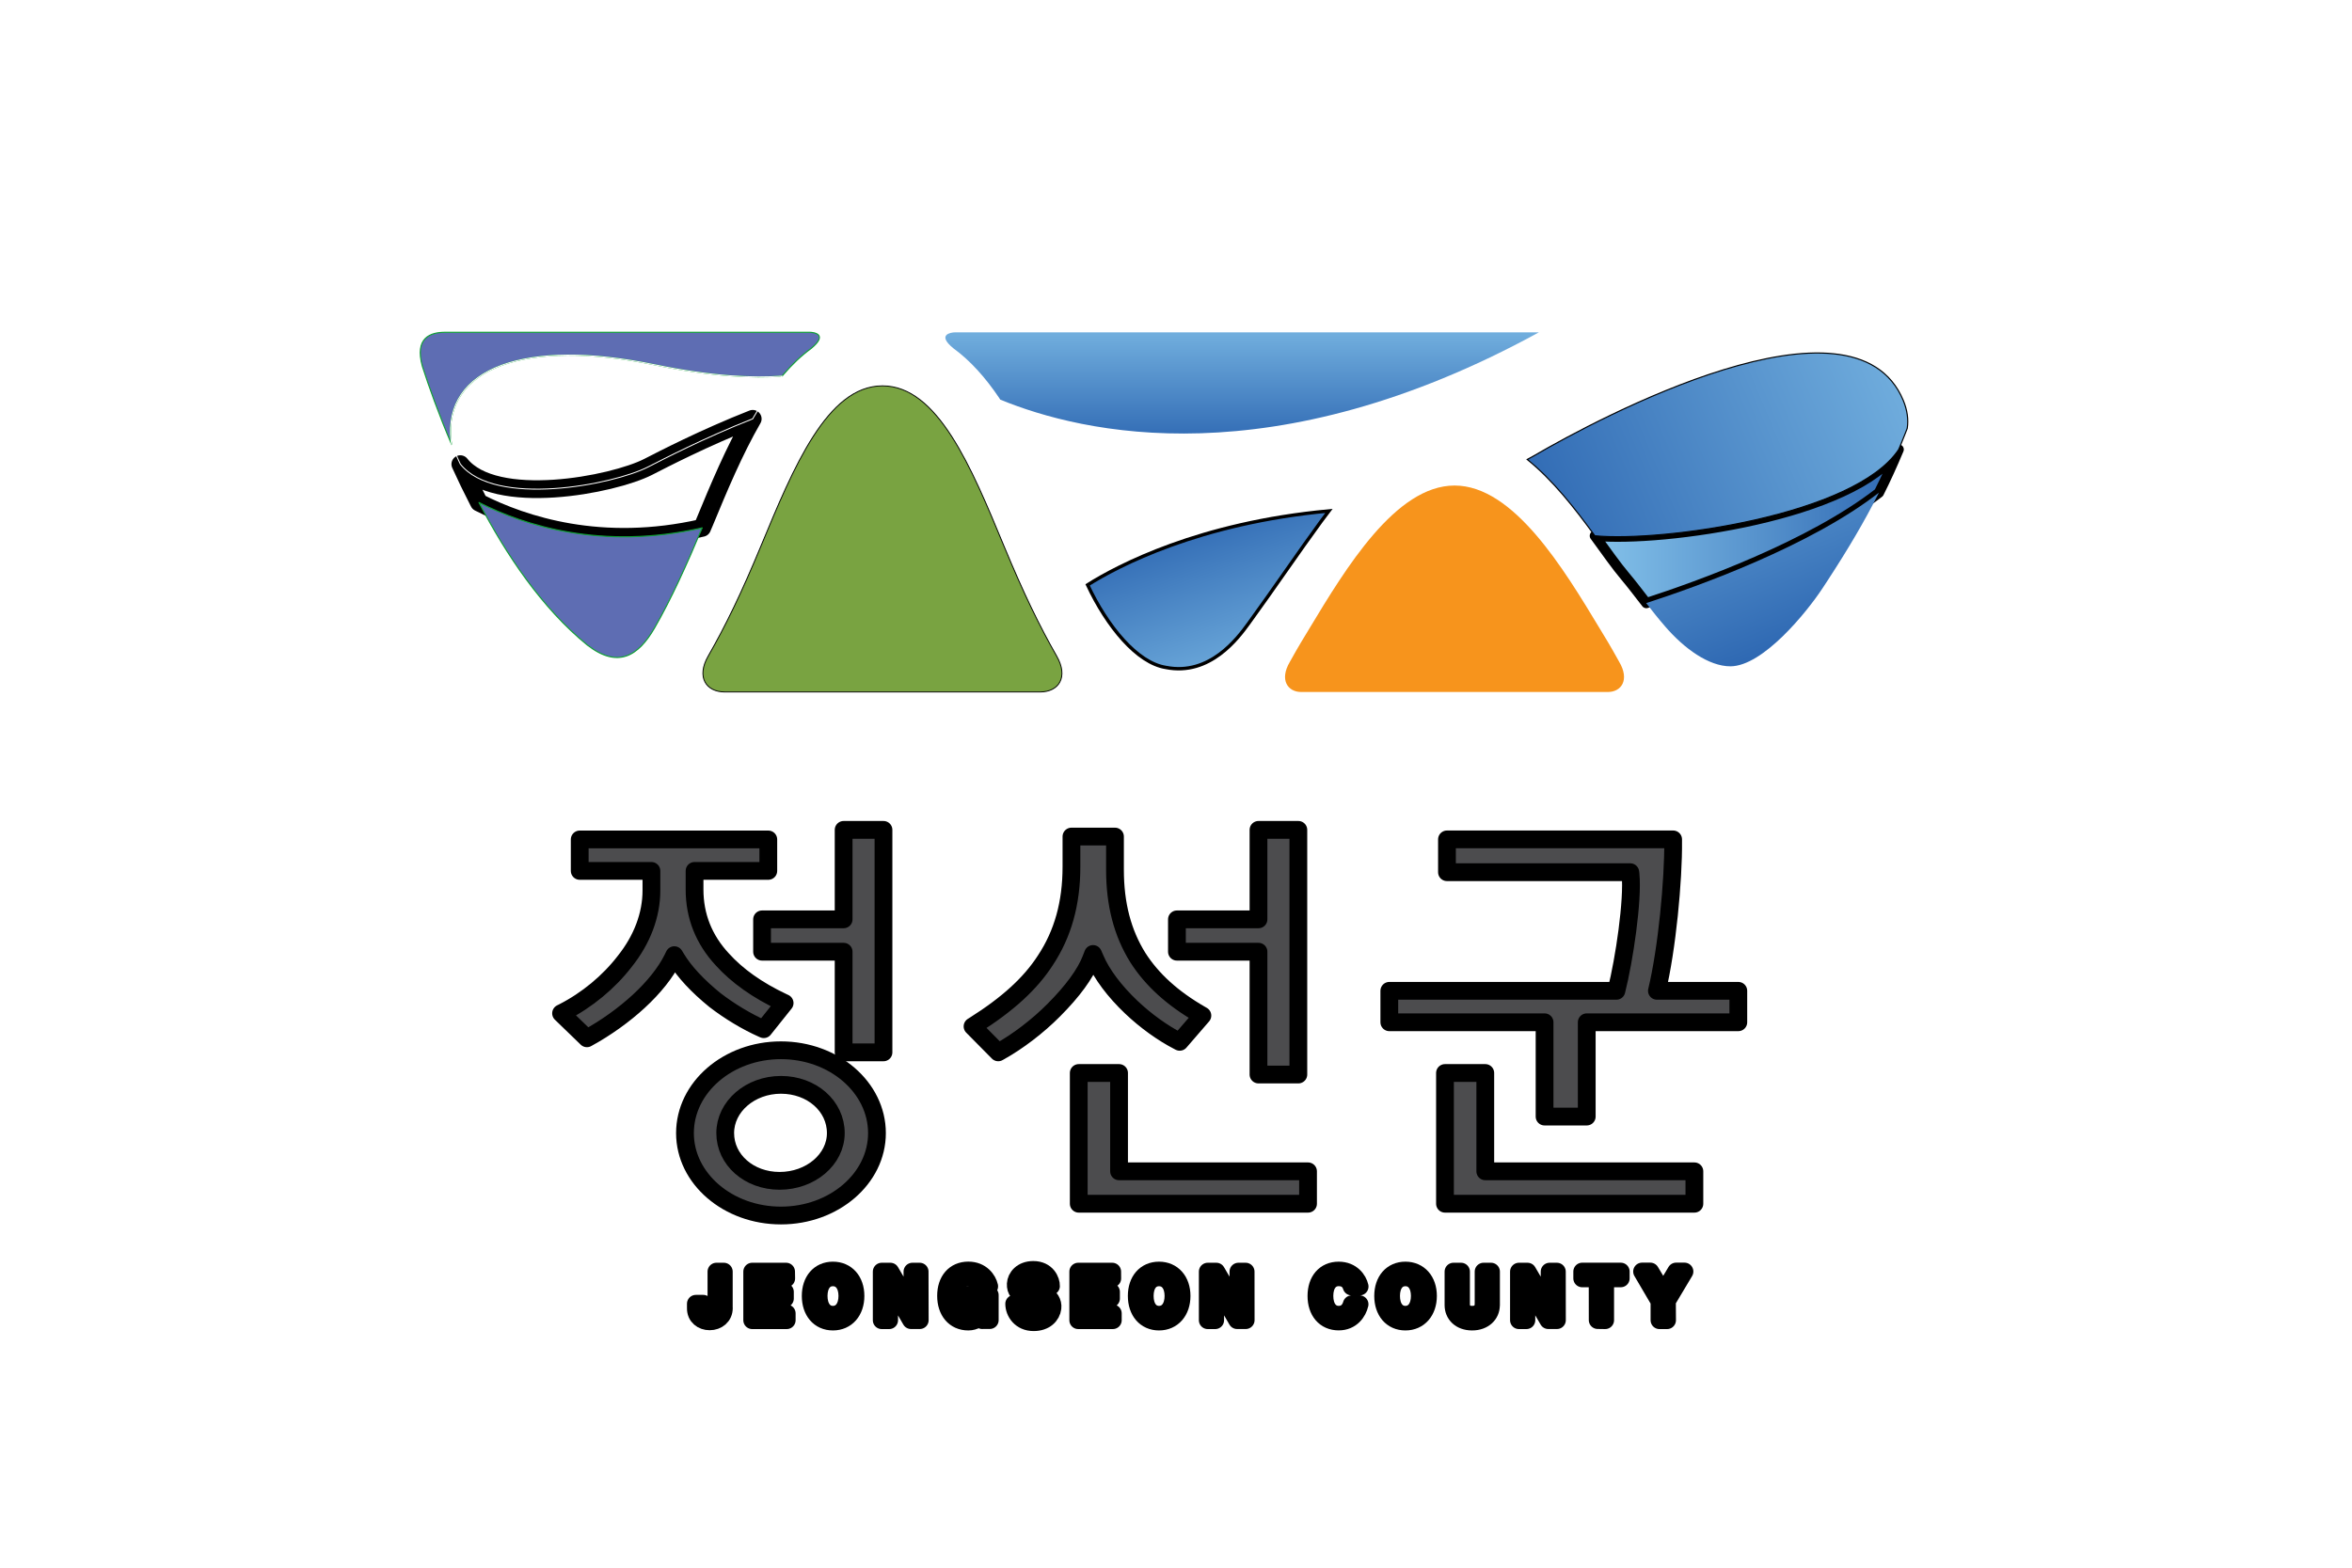 <?xml version="1.0" encoding="UTF-8"?>
<svg width="300mm" height="200mm" version="1.1" viewBox="0 0 300 200" xmlns="http://www.w3.org/2000/svg" xmlns:cc="http://creativecommons.org/ns#" xmlns:dc="http://purl.org/dc/elements/1.1/" xmlns:rdf="http://www.w3.org/1999/02/22-rdf-syntax-ns#" xmlns:xlink="http://www.w3.org/1999/xlink">
<defs>
<rect id="i" x="-.36" y="-.06" width="624" height="842"/>
<clipPath id="a">
<use width="100%" height="100%" xlink:href="#i"/>
</clipPath>
<clipPath>
<path d="M 0,841.89 H 595.28 V 0 H 0 Z"/>
</clipPath>
<path id="h" d="m371.38 522.08c-0.11-2.21-3.74-0.58-7.06-0.58-3.31 0-3.31 0.83-6.62 0.83-3.3 0-3.3-0.79-6.61-0.79-3.33 0-3.33 0.48-6.68 0.48-3.29 0-3.29-0.23-6.58-0.23-3.28 0-3.28 0.38-6.56 0.38-3.29 0-3.29 0.15-6.61 0.15-3.28 0-3.28-0.17-6.56-0.17-3.32 0-3.32 0.43-6.64 0.43-2.67 0-3.88-1.73-5.51-0.95-0.12 0.33-0.34 0.67-0.72 1.05-0.39 0.41-0.75 0.67-1.1 0.81-0.88 1.71 0.49 2.9 0.49 5.66 0 3.3 0.92 3.3 0.92 6.6 0 3.31-1.15 3.48-1.15 6.79 0 3.34-2.31 4.3-2.31 7.64 0 3.37 3.13 1.35 3.13 5.45 0 3.28-1.74 3.53-1.74 6.81 0 3.31 1.54 3.06 1.54 6.37 0 3.27-0.38 3.27-0.38 6.55 0 3.33 0.2 3.33 0.2 6.64 0 3.19-1.67 3.99-0.14 6.79 0.4 0.73 3.7-0.3 7.01-0.3s3.31-0.53 6.62-0.53c3.18 0 3.31 0.04 6.25 0.04h0.36c3.21 0 3.34 0.46 6.31 0.5 0.11 0 0.24 0.01 0.36 0.01 0.97 0 1.66-0.03 2.22-0.08 1.36-0.11 2.04-0.3 4.37-0.3 1.82 0 2.63 0.09 3.56 0.15 0.73 0.07 1.55 0.11 2.99 0.11 0.51 0 0.92 0.02 1.29 0.03 2.09 0.09 2.53 0.41 5.33 0.41 0.57 0 1.02 0 1.44 0.02 1.93 0.04 2.41 0.17 5.12 0.17 2.4 0 3.07-0.13 4.51-0.2 0.56-0.03 1.22-0.05 2.15-0.05 0.57 0 1.18 0 1.76-0.01 1.85-0.02 3.55-0.05 4.38-0.08 0.33-0.01 0.53-0.01 0.53-0.01 0.27-0.77-0.2-3.59-0.2-6.9 0-0.36 0-0.67 0.01-0.96 0.03-2.38 0.18-2.7 0.18-5.65 0-3.31-0.17-3.31-0.17-6.62 0-3.34-0.35-3.34-0.35-6.67 0-3.29 0.33-3.29 0.33-6.59 0-3.28-0.65-3.28-0.65-6.55 0-3.3 0.51-3.3 0.51-6.61 0-3.28-0.03-3.28-0.03-6.56 0-3.33-0.26-3.31 0.52-6.54 0.84-3.57 0.03-5.86-0.02-6.94z"/>
<clipPath id="g">
<use width="100%" height="100%" xlink:href="#h"/>
</clipPath>
</defs>
<g transform="translate(-186.58 -33.781)">
<rect x="186.58" y="33.781" width="300" height="200" fill="#fff" style="paint-order:fill markers stroke"/>
<g transform="matrix(.353 0 0 .353 288.01 -263.8)" fill-rule="evenodd"></g>
<g transform="matrix(.265 0 0 .265 178 44.098)"></g>
<polygon class="st2" transform="matrix(.265 0 0 .265 352.93 280.3)" points="" clip-path="url(#a)" fill="#92bf1e"/>
<rect class="st2" x="400.54" y="341.71" width="0" height="0" clip-path="url(#a)" fill="#92bf1e"/>
<rect class="st2" x="400.54" y="341.71" width="0" height="0" clip-path="url(#a)" fill="#92bf1e"/>
<g transform="matrix(1.014 0 0 1.014 201.34 54.775)"></g>
<g transform="matrix(.265 0 0 .265 251.08 28.82)"></g>
<g transform="matrix(.723 0 0 .723 219.84 -135.68)">
<g fill="#4c4c4e">
<path class="st0" d="m81.7 465.19c0 1.48-1.16 2.35-2.51 2.35-1.29 0-2.46-0.83-2.43-2.34v-0.76h1.3v0.55c0 0.99 0.54 1.36 1.13 1.36 0.63 0 1.2-0.37 1.2-1.36v-6.22h1.3v6.42z" clip-path="url(#a)"/>
<path class="st0" d="m86.7 467.32v-8.55h5.98l0.02 1.2h-4.7v2.36l4.47 0.01v1.18h-4.47v2.62h4.79v1.2h-6.09z" clip-path="url(#a)"/>
<path class="st0" d="m104.92 463.06c0 2.68-1.58 4.52-3.98 4.52-2.39 0-3.92-1.84-3.92-4.52 0-2.67 1.53-4.48 3.92-4.48 2.4 0 3.98 1.81 3.98 4.48zm-1.43 0c0-1.94-0.96-3.28-2.55-3.28s-2.52 1.34-2.52 3.28c0 1.95 0.93 3.32 2.52 3.32s2.55-1.37 2.55-3.32z" clip-path="url(#a)"/>
<path class="st0" d="m114.72 467.33-3.86-6.68v6.69h-1.31v-8.57h1.52l3.89 6.67 0.01-6.67h1.27l0.02 8.56z" clip-path="url(#a)"/>
<path class="st0" d="m127.29 467.33v-0.97c-0.52 0.64-1.39 1.22-2.46 1.22-2.43 0-3.93-1.85-3.93-4.54 0-2.67 1.49-4.47 3.93-4.47 2.29 0 3.42 1.64 3.68 2.8h-1.43c-0.25-0.75-0.86-1.6-2.25-1.6-1.63 0-2.52 1.34-2.52 3.27s0.89 3.32 2.52 3.32c1.47 0 2.3-1.14 2.41-2.33h-2.34v-1.12h3.71v4.41h-1.32z" clip-path="url(#a)"/>
<path class="st0" d="m139.67 465.19c-0.17 1.3-1.28 2.5-3.32 2.5-2.28 0-3.42-1.74-3.43-3.24h1.32c0.04 1.24 0.93 2.02 2.11 2.02 1.17 0 1.73-0.59 1.89-1.31 0.15-0.6-0.22-1-0.83-1.29-0.74-0.36-1.62-0.29-2.48-0.63-1.15-0.46-1.79-1.13-1.73-2.31 0.06-1.13 1.06-2.46 3.09-2.46 2.37 0 3.15 1.88 3.12 2.85h-1.31c-0.01-0.89-0.58-1.65-1.8-1.65-1.14 0-1.64 0.68-1.66 1.29 0 0.69 0.52 0.98 1.04 1.16 0.62 0.21 1.67 0.27 2.58 0.7 0.93 0.44 1.54 1.35 1.41 2.37z" clip-path="url(#a)"/>
<path class="st0" d="m144.22 467.32v-8.55h5.99l0.01 1.2h-4.69v2.36l4.47 0.01v1.18h-4.47v2.62h4.79v1.2h-6.1z" clip-path="url(#a)"/>
<path class="st0" d="m162.45 463.06c0 2.68-1.59 4.52-3.98 4.52s-3.93-1.84-3.93-4.52c0-2.67 1.53-4.48 3.93-4.48 2.39 0 3.98 1.81 3.98 4.48zm-1.43 0c0-1.94-0.96-3.28-2.55-3.28-1.6 0-2.52 1.34-2.52 3.28 0 1.95 0.93 3.32 2.52 3.32s2.55-1.37 2.55-3.32z" clip-path="url(#a)"/>
<path class="st0" d="m172.25 467.33-3.87-6.68v6.69h-1.31v-8.57h1.51l3.89 6.67 0.01-6.67h1.27l0.01 8.56z" clip-path="url(#a)"/>
<path class="st0" d="m192.45 461.4c-0.25-0.79-0.86-1.63-2.28-1.63-1.57 0-2.52 1.3-2.52 3.29 0 1.98 0.95 3.32 2.52 3.32 1.37 0 2.05-0.95 2.3-1.85h1.38c-0.31 1.36-1.43 3.04-3.68 3.04-2.44 0-3.93-1.83-3.93-4.51s1.49-4.48 3.93-4.48c2.3 0 3.43 1.66 3.69 2.82z" clip-path="url(#a)"/>
<path class="st0" d="m205.92 463.06c0 2.68-1.59 4.52-3.98 4.52-2.4 0-3.93-1.84-3.93-4.52 0-2.67 1.54-4.48 3.93-4.48s3.98 1.81 3.98 4.48zm-1.44 0c0-1.94-0.96-3.28-2.54-3.28-1.6 0-2.53 1.34-2.53 3.28 0 1.95 0.93 3.32 2.53 3.32 1.58 0 2.54-1.37 2.54-3.32z" clip-path="url(#a)"/>
<path class="st0" d="m217.03 464.69c0.01 1.57-1.24 2.89-3.32 2.89-2.12 0-3.29-1.32-3.29-2.89v-5.92h1.33v5.71c0 0.81 0.36 1.9 1.96 1.9 1.61 0 2.02-1.09 2.02-1.9v-5.71h1.31v5.92z" clip-path="url(#a)"/>
<path class="st0" d="m227.15 467.33-3.87-6.68v6.69h-1.31v-8.57h1.51l3.89 6.67 0.01-6.67h1.28l0.01 8.56z" clip-path="url(#a)"/>
<path class="st0" d="m237.18 459.97v7.37l-1.32-0.02-0.01-7.36h-2.72v-1.2h6.8v1.2h-2.75z" clip-path="url(#a)"/>
<path class="st0" d="m248.08 463.93 0.02 3.41h-1.34v-3.36l-3.07-5.23h1.45l2.28 3.82 2.28-3.82h1.47z" clip-path="url(#a)"/>
<path class="st0" d="m91.77 419.71c-9.33 0-16.93 6.55-16.93 14.62 0 8.02 7.59 14.54 16.93 14.54s16.94-6.52 16.94-14.54c0-8.07-7.6-14.62-16.94-14.62zm0 6.1c5.43 0 9.68 3.74 9.68 8.51 0 4.65-4.45 8.43-9.92 8.43-5.38 0-9.59-3.7-9.59-8.43 0-4.69 4.41-8.51 9.83-8.51z" clip-path="url(#a)"/>
<path class="st0" d="m80.1 410.83c2.65 2.04 5.64 3.83 8.43 5.07l0.21 0.09 3.68-4.61-0.34-0.16c-4.44-2.09-8.03-4.63-10.67-7.56-3.24-3.5-4.88-7.64-4.88-12.3v-3.3h13.01v-5.55h-33.27v5.55h12.65v3.45c0 4.33-1.63 8.66-4.71 12.52-2.8 3.64-6.65 6.83-10.85 8.97l-0.38 0.19 4.56 4.41 0.19-0.11c3.12-1.7 6.39-4.04 8.97-6.43 2.64-2.43 4.76-5.09 5.94-7.48l0.32-0.65 0.38 0.62c1.4 2.32 3.74 4.83 6.76 7.28z" clip-path="url(#a)"/>
<polygon class="st0" points="102.83 396.61 88.44 396.61 88.44 402.32 102.83 402.32 102.83 420.08 109.86 420.08 109.86 380.82 102.83 380.82" clip-path="url(#a)"/>
<polygon class="st0" points="176.02 423.99 183.05 423.99 183.05 380.82 176.02 380.82 176.02 396.61 161.63 396.61 161.63 402.32 176.02 402.32" clip-path="url(#a)"/>
<path class="st0" d="m146.83 402.72 0.39 0.89c1.12 2.64 3.37 5.66 6.34 8.48 2.56 2.43 5.53 4.57 8.35 6.02l0.21 0.11 4-4.63-0.31-0.18c-4.95-2.85-8.57-6.13-11.07-10.04-2.72-4.36-4.04-9.43-4.04-15.5v-5.87h-7.68v5.33c0 6.43-1.51 11.84-4.61 16.52-2.64 4.09-6.62 7.73-12.52 11.45l-0.32 0.2 4.53 4.58 0.2-0.11c3.27-1.82 6.77-4.49 9.6-7.34 3.36-3.37 5.57-6.4 6.58-9.01z" clip-path="url(#a)"/>
<polygon class="st0" points="144.31 446.79 184.76 446.79 184.76 441.07 151.42 441.07 151.42 423.72 144.31 423.72" clip-path="url(#a)"/>
<polygon class="st0" points="208.92 446.79 252.92 446.79 252.92 441.07 216.03 441.07 216.03 423.72 208.92 423.72" clip-path="url(#a)"/>
<path class="st0" d="m246.31 409.22c1.77-7.32 2.93-19.54 2.86-26.42v-0.3h-39.9v5.79h32.34l0.04 0.32c0.46 4.6-1.1 15.12-2.49 20.61h-40.06v5.55h27.39v16.64h7.44v-16.64h26.74v-5.55z" clip-path="url(#a)"/>
</g>
<g>
<linearGradient id="l" x1="63.832" x2="56.166" y1="304.53" y2="325.53" gradientUnits="userSpaceOnUse">
<stop stop-color="#8F96CA" offset="0"/>
<stop stop-color="#5E6DB3" offset="1"/>
</linearGradient>
<path class="st1" d="m86.79 308.29c-8.59 3.38-15.9 7.18-18.46 8.49-6.17 3.15-27.01 7.2-33.12-0.49 0.96 2.12 2 4.28 3.13 6.47 0.05 0.1 0.11 0.2 0.16 0.31 7.86 3.99 21.62 8.51 39.37 4.46 0.04-0.09 0.07-0.18 0.11-0.27 0.09-0.22 0.19-0.45 0.29-0.67 2.55-6.18 5.25-12.63 8.52-18.3z" clip-path="url(#a)" fill="url(#l)"/>
<path class="st2" d="m69.51 298.75c10.13 2.1 17.44 2.36 22.46 2 0.07-0.08 0.13-0.16 0.2-0.24 1.52-1.77 3.15-3.35 4.94-4.65 3.04-2.52 0.44-2.82-0.23-2.84h-64.36c-2.52 0-5.44 0.89-3.99 6.05 1.15 3.56 2.87 8.41 5.16 13.78-0.04-0.22-0.09-0.43-0.12-0.66-1.45-12.95 13.2-18.16 35.94-13.44z" clip-path="url(#a)" fill="#5e6db3"/>
<linearGradient id="k" x1="33.47" x2="91.973" y1="308.87" y2="308.87" gradientUnits="userSpaceOnUse">
<stop stop-color="#8F96CA" offset="0"/>
<stop stop-color="#5E6DB3" offset="1"/>
</linearGradient>
<path class="st3" d="m68.33 316.78c2.56-1.3 9.87-5.11 18.46-8.49 0.05-0.09 0.1-0.2 0.16-0.29 1.53-2.63 3.2-5.08 5.03-7.24-5.02 0.36-12.33 0.1-22.46-2-22.75-4.72-37.39 0.48-35.95 13.44 0.03 0.23 0.08 0.45 0.12 0.66l0.06 0.15c0.36 0.85 0.75 1.72 1.14 2.59 0.1 0.22 0.21 0.45 0.32 0.68 6.11 7.7 26.95 3.65 33.12 0.5z" clip-path="url(#a)" fill="url(#k)"/>
<path class="st2" d="m38.5 323.06c4.82 9.24 11.16 18.68 19.13 25.16 5.39 4.16 8.97 1.94 11.84-3.03 2.9-5.01 5.75-11.31 8.4-17.66-17.75 4.04-31.51-0.48-39.37-4.47z" clip-path="url(#a)" fill="#5e6db3"/>
<linearGradient id="j" x1="212.61" x2="212.61" y1="339.53" y2="289.21" gradientUnits="userSpaceOnUse">
<stop stop-color="#84C2EA" offset="0"/>
<stop stop-color="#2F69B3" offset="1"/>
</linearGradient>
<path class="st4" d="m290.2 293.03h-64.71c-46.9 25.68-80.47 17.87-95.02 11.87 4.25 6.38 7.54 14.25 10.63 21.69 1.52 3.68 3.06 7.38 4.68 10.84 0.03 0.06 0.06 0.13 0.09 0.19 5.38-3.38 19.65-10.92 42.58-13.05 0.12-0.16 0.22-0.29 0.34-0.45 4.88-6.34 12.33-14.23 22.54-13.79 4.46 0.19 8.47 2.23 12.07 5.12l0.03 0.03c0.41-0.22 0.82-0.44 1.22-0.67 11.13-6.5 56.38-30.7 65.12-9.75 0.73 1.74 0.93 3.39 0.7 4.93 0.54-1.39 1.09-2.82 1.62-4.31 0 0 0-0.02 0.02-0.08v-0.01c0.01-0.04 0.03-0.09 0.05-0.14 0.01-0.03 0.02-0.07 0.04-0.12 0.45-1.42 2.43-8.05 2.43-8.05 0.68-2.35-1.31-4.25-4.43-4.25z" clip-path="url(#a)" fill="url(#j)"/>
<linearGradient id="f" x1="235.35" x2="288.95" y1="327.26" y2="327.26" gradientUnits="userSpaceOnUse">
<stop stop-color="#84C2EA" offset="0"/>
<stop stop-color="#2F69B3" offset="1"/>
</linearGradient>
<path class="st5" d="m235.35 328.93c2.02 2.77 3.81 5.33 5.38 7.18 1.15 1.36 2.37 2.98 3.71 4.7 9.28-3.01 28.97-10.09 41.04-19.48 1.25-2.48 2.39-5.01 3.49-7.63-7.75 11.65-41.74 16.37-53.62 15.23z" clip-path="url(#a)" fill="url(#f)"/>
<linearGradient id="e" x1="173.14" x2="173.14" y1="287.53" y2="312.54" gradientUnits="userSpaceOnUse">
<stop stop-color="#84C2EA" offset="0"/>
<stop stop-color="#2F69B3" offset="1"/>
</linearGradient>
<path class="st6" d="m225.49 293.03h-103.06c-0.66 0.02-3.2 0.38-0.27 2.79 3.09 2.25 5.75 5.28 8.11 8.78 0.07 0.09 0.13 0.2 0.19 0.3 14.56 5.99 48.13 13.8 95.03-11.87z" clip-path="url(#a)" fill="url(#e)"/>
<linearGradient id="d" x1="249.14" x2="271.46" y1="292.62" y2="346.94" gradientUnits="userSpaceOnUse">
<stop stop-color="#84C2EA" offset="0"/>
<stop stop-color="#2F69B3" offset="1"/>
</linearGradient>
<path class="st7" d="m244.49 340.9c1.01 1.3 2.08 2.66 3.29 4.05 3.35 3.88 7.67 7.01 11.49 7.01 5.74 0 13.46-9.55 16.18-13.66 0.32-0.47 0.63-0.95 0.94-1.43 3.63-5.56 6.5-10.42 8.99-15.36 0.03-0.06 0.05-0.12 0.08-0.18-12.07 9.38-31.75 16.47-41.04 19.48 0.03 0.04 0.05 0.07 0.07 0.09z" clip-path="url(#a)" fill="url(#d)"/>
<linearGradient id="c" x1="309.32" x2="224.99" y1="293.02" y2="328.35" gradientUnits="userSpaceOnUse">
<stop stop-color="#84C2EA" offset="0"/>
<stop stop-color="#2F69B3" offset="1"/>
</linearGradient>
<path class="st8" d="m289.77 305.04c-8.74-20.95-54 3.25-65.12 9.75-0.4 0.23-0.81 0.45-1.22 0.67 4.57 3.68 8.47 8.73 11.76 13.24 0.05 0.08 0.11 0.15 0.16 0.23 11.89 1.14 45.88-3.58 53.61-15.22 0.09-0.21 0.18-0.41 0.27-0.63 0.3-0.73 0.6-1.46 0.89-2.21 0.12-0.29 0.23-0.6 0.35-0.9 0.23-1.55 0.02-3.19-0.7-4.93z" clip-path="url(#a)" fill="url(#c)"/>
<linearGradient id="b" x1="177.61" x2="165.27" y1="361.6" y2="325.6" gradientUnits="userSpaceOnUse">
<stop stop-color="#84C2EA" offset="0"/>
<stop stop-color="#2F69B3" offset="1"/>
</linearGradient>
<path class="st9" d="m159.68 352.16c7.76 1.55 12.74-5.21 14.59-7.76 4.59-6.32 8.95-12.77 12.77-17.98 0.43-0.59 0.92-1.23 1.41-1.88-22.93 2.13-37.2 9.67-42.58 13.05 3.43 7.31 8.74 13.79 13.81 14.57z" clip-path="url(#a)" fill="url(#b)"/>
<path class="st10" d="m131.11 330.72c-5.75-13.89-11.7-28.25-21.43-28.25s-15.68 14.36-21.43 28.25c-3.49 8.41-6.26 14.11-9.31 19.43-2.13 3.71-0.39 6.34 2.96 6.34h55.55c3.36 0 5.09-2.63 2.96-6.34-3.04-5.33-5.81-11.02-9.3-19.43z" clip-path="url(#a)" fill="#79a341"/>
<path class="st11" d="m237.69 347.72-1.42-2.35c-6.44-10.68-15.26-25.31-25.66-25.31s-19.22 14.63-25.66 25.31l-1.42 2.35c-0.38 0.62-1.35 2.31-1.97 3.44-1.92 3.25-0.33 5.33 1.98 5.33h54.13c2.31 0 3.9-2.08 1.98-5.33-0.62-1.12-1.58-2.82-1.96-3.44z" clip-path="url(#a)" fill="#f7941c"/>
</g>
</g>
</g>
<style type="text/css">.st0{fill-rule:evenodd;clip-rule:evenodd;fill:#009A53;}
	.st1{fill-rule:evenodd;clip-rule:evenodd;fill:#E8380D;}
	.st2{fill-rule:evenodd;clip-rule:evenodd;fill:#0062B1;}
	.st3{fill:#909090;}</style>
<style type="text/css">.st0{fill:#009944;}
	.st1{fill:#004EA2;}
	.st2{fill:none;}
	.st3{fill:#E60012;}</style>
<style type="text/css">.st0{fill:#00559D;}
	.st1{fill:#90B1DD;}</style>
<style type="text/css">.st0{fill:#F18D00;}
	.st1{fill:#22AC38;}
	.st2{fill:#00479D;}</style>
<style type="text/css">.st0{fill-rule:evenodd;clip-rule:evenodd;fill:#009944;}
	.st1{fill-rule:evenodd;clip-rule:evenodd;fill:#E60012;}
	.st2{fill-rule:evenodd;clip-rule:evenodd;fill:#004098;}</style>
<style type="text/css">.st0{clip-path:url(#a);fill:#727171;}
	.st1{clip-path:url(#a);fill:#C9CACA;}
	.st2{clip-path:url(#a);fill:none;stroke:#727171;stroke-width:0.5;stroke-miterlimit:10;}
	.st3{clip-path:url(#a);}
	.st4{fill:#45B035;}
	.st5{fill:#FFFFFF;}
	.st6{fill:#9FA0A0;}
	.st7{fill:#005BAC;}
	.st8{fill:#EA5520;}
	.st9{fill:#727171;}
	.st10{fill:none;stroke:#000000;stroke-width:0.16;}</style>
<style type="text/css">.st0{fill:#8FC31F;}
	.st1{fill:none;}
	.st2{fill:#92BF1E;}
	.st3{fill:#0075C2;}
	.st4{fill:#9FA0A0;}
	.st5{fill:#F6AB00;}
	.st6{fill:#71756F;}</style>
<style type="text/css">.st0{fill-rule:evenodd;clip-rule:evenodd;fill:#00A73C;}
	.st1{fill-rule:evenodd;clip-rule:evenodd;fill:#0075C2;}
	.st2{fill-rule:evenodd;clip-rule:evenodd;fill:#004C66;}
	.st3{fill:#00A73C;}
	.st4{fill:#004C66;}</style>
<style type="text/css">.st0{fill-rule:evenodd;clip-rule:evenodd;fill:#00A73C;}
	.st1{fill-rule:evenodd;clip-rule:evenodd;fill:#0075C2;}
	.st2{fill-rule:evenodd;clip-rule:evenodd;fill:#004C66;}
	.st3{fill:#00A73C;}
	.st4{fill:#004C66;}</style>
<style type="text/css">.st0{fill:#008CA2;}
	.st1{fill:#615F5F;}</style>
<style type="text/css">.st0{fill:#27348B;}
	.st1{fill:#009FE3;}</style>
<style type="text/css">.st0{fill:#E60B16;}
	.st1{fill:#006BB6;}
	.st2{fill:#231D1E;}</style>
<style type="text/css">.st0{fill:#E60012;}
	.st1{fill:#0068B7;}</style>
<style type="text/css">.st0{fill:#A6A6A6;}
	.st1{fill:#FFFFFF;stroke:#000000;stroke-width:2;}
	.st2{fill:#FFFFFF;}
	.st3{fill:none;stroke:#000000;stroke-width:0.3;}
	.st4{fill:none;}
	.st5{fill:#D6D6D6;}
	.st6{fill:#3161AD;}
	.st7{fill:#EB612A;}
	.st8{fill:none;stroke:#000000;stroke-width:0.2;}
	.st9{fill:none;stroke:#000000;stroke-width:0.6;}</style>
<style type="text/css">.st0{fill:#27348B;}
	.st1{fill:#009FE3;}</style>
<style type="text/css">.st0{fill:none;stroke:#000000;stroke-width:0.3;}
	.st1{fill:#3161AD;}
	.st2{fill:#3161AD;stroke:#3161AD;}</style>
<style type="text/css">.st0{fill:#0062B0;}
	.st1{fill:#0060B0;}
	.st2{fill:#FFFFFF;}
	.st3{clip-path:url(#a);fill:#C7000B;}
	.st4{clip-path:url(#a);fill:#C8000C;}
	.st5{clip-path:url(#a);fill:#C9000C;}
	.st6{clip-path:url(#a);fill:#CA000C;}
	.st7{clip-path:url(#a);fill:#CB000D;}
	.st8{clip-path:url(#a);fill:#CC000D;}
	.st9{clip-path:url(#a);fill:#CD000D;}
	.st10{clip-path:url(#a);fill:#CE000D;}
	.st11{clip-path:url(#a);fill:#CF000D;}
	.st12{clip-path:url(#a);fill:#D0000E;}
	.st13{clip-path:url(#a);fill:#D1000E;}
	.st14{clip-path:url(#a);fill:#D2000E;}
	.st15{clip-path:url(#a);fill:#D3000E;}
	.st16{clip-path:url(#a);fill:#D4000E;}
	.st17{clip-path:url(#a);fill:#D5000F;}
	.st18{clip-path:url(#a);fill:#D6000F;}
	.st19{clip-path:url(#a);fill:#D7000F;}
	.st20{clip-path:url(#a);fill:#D8000F;}
	.st21{clip-path:url(#a);fill:#D9000F;}
	.st22{clip-path:url(#a);fill:#DA0010;}
	.st23{clip-path:url(#a);fill:#DB0010;}
	.st24{clip-path:url(#a);fill:#DC0010;}
	.st25{clip-path:url(#a);fill:#DD0010;}
	.st26{clip-path:url(#a);fill:#DE0010;}
	.st27{clip-path:url(#a);fill:#DF0010;}
	.st28{clip-path:url(#a);fill:#E00011;}
	.st29{clip-path:url(#a);fill:#E10011;}
	.st30{clip-path:url(#a);fill:#E20011;}
	.st31{clip-path:url(#a);fill:#E30011;}
	.st32{clip-path:url(#a);fill:#E40011;}
	.st33{clip-path:url(#a);fill:#E40012;}
	.st34{clip-path:url(#a);fill:#E50012;}
	.st35{clip-path:url(#a);fill:#E60012;}
	.st36{clip-path:url(#a);fill:#E60412;}
	.st37{clip-path:url(#a);fill:#E60A11;}
	.st38{clip-path:url(#a);fill:#E60F11;}
	.st39{clip-path:url(#a);fill:#E61411;}
	.st40{clip-path:url(#a);fill:#E61711;}
	.st41{clip-path:url(#a);fill:#E61B10;}
	.st42{clip-path:url(#a);fill:#E71E10;}
	.st43{clip-path:url(#a);fill:#E72110;}
	.st44{clip-path:url(#a);fill:#E72410;}
	.st45{clip-path:url(#a);fill:#E7270F;}
	.st46{clip-path:url(#a);fill:#E7290F;}
	.st47{clip-path:url(#a);fill:#E72C0F;}
	.st48{clip-path:url(#a);fill:#E72E0E;}
	.st49{clip-path:url(#a);fill:#E7300E;}
	.st50{clip-path:url(#a);fill:#E8320E;}
	.st51{clip-path:url(#a);fill:#E8340D;}
	.st52{clip-path:url(#a);fill:#E8360D;}
	.st53{clip-path:url(#a);fill:#E8380D;}
	.st54{clip-path:url(#a);fill:#E83A0C;}
	.st55{clip-path:url(#a);fill:#E83B0C;}
	.st56{clip-path:url(#a);fill:#E83D0C;}
	.st57{clip-path:url(#a);fill:#E83F0B;}
	.st58{clip-path:url(#a);fill:#E8400B;}
	.st59{clip-path:url(#a);fill:#E9420B;}
	.st60{clip-path:url(#a);fill:#E9440A;}
	.st61{clip-path:url(#a);fill:#E9450A;}
	.st62{clip-path:url(#a);fill:#E94709;}
	.st63{clip-path:url(#a);fill:#E94809;}
	.st64{clip-path:url(#a);fill:#E94A08;}
	.st65{clip-path:url(#a);fill:#E94B08;}
	.st66{clip-path:url(#a);fill:#E94D07;}
	.st67{clip-path:url(#a);fill:#EA4E07;}
	.st68{clip-path:url(#a);fill:#EA4F06;}
	.st69{clip-path:url(#a);fill:#EA5106;}
	.st70{clip-path:url(#a);fill:#EA5205;}
	.st71{clip-path:url(#a);fill:#EA5305;}
	.st72{clip-path:url(#a);fill:#EA5504;}
	.st73{clip-path:url(#a);fill:#EA5604;}
	.st74{clip-path:url(#a);fill:#EA5703;}
	.st75{clip-path:url(#a);fill:#EB5803;}
	.st76{clip-path:url(#a);fill:#EB5A02;}
	.st77{clip-path:url(#a);fill:#EB5B02;}
	.st78{clip-path:url(#a);fill:#EB5C01;}
	.st79{clip-path:url(#a);fill:#EB5D01;}
	.st80{clip-path:url(#a);fill:#EB5F00;}
	.st81{clip-path:url(#a);fill:#EB6000;}
	.st82{clip-path:url(#a);fill:#EB6100;}
	.st83{clip-path:url(#a);fill:#EC6200;}
	.st84{clip-path:url(#a);fill:#EC6400;}
	.st85{clip-path:url(#a);fill:#EC6500;}
	.st86{clip-path:url(#a);fill:#EC6600;}
	.st87{clip-path:url(#a);fill:#EC6700;}
	.st88{clip-path:url(#a);fill:#EC6800;}
	.st89{clip-path:url(#a);fill:#ED6A00;}
	.st90{clip-path:url(#a);fill:#ED6B00;}
	.st91{clip-path:url(#a);fill:#ED6C00;}
	.st92{clip-path:url(#a);fill:#ED6D00;}
	.st93{clip-path:url(#a);fill:#ED6E00;}
	.st94{clip-path:url(#a);fill:#ED6F00;}
	.st95{clip-path:url(#a);fill:#ED7000;}
	.st96{clip-path:url(#a);fill:#ED7100;}
	.st97{clip-path:url(#a);fill:#EE7300;}
	.st98{clip-path:url(#a);fill:#EE7400;}
	.st99{clip-path:url(#a);fill:#EE7500;}
	.st100{clip-path:url(#a);fill:#EE7600;}
	.st101{clip-path:url(#a);fill:#EE7700;}
	.st102{clip-path:url(#a);fill:#EE7800;}
	.st103{clip-path:url(#a);fill:#EE7900;}
	.st104{clip-path:url(#a);fill:#EF7A00;}
	.st105{clip-path:url(#a);fill:#EF7B00;}
	.st106{clip-path:url(#a);fill:#EF7C00;}
	.st107{clip-path:url(#a);fill:#EF7D00;}
	.st108{clip-path:url(#a);fill:#EF7E00;}
	.st109{clip-path:url(#a);fill:#EF8000;}
	.st110{clip-path:url(#a);fill:#F08100;}
	.st111{clip-path:url(#a);fill:#F08200;}
	.st112{clip-path:url(#a);fill:#F08300;}
	.st113{clip-path:url(#a);fill:#F08400;}
	.st114{clip-path:url(#a);fill:#F08500;}
	.st115{clip-path:url(#a);fill:#F08600;}
	.st116{clip-path:url(#a);fill:#F18700;}
	.st117{clip-path:url(#a);fill:#F18800;}
	.st118{clip-path:url(#a);fill:#F18900;}
	.st119{clip-path:url(#a);fill:#F18A00;}
	.st120{clip-path:url(#a);fill:#F18B00;}
	.st121{clip-path:url(#a);fill:#F18C00;}
	.st122{clip-path:url(#a);fill:#F18D00;}
	.st123{clip-path:url(#a);fill:#F28E00;}
	.st124{clip-path:url(#a);fill:#F28F00;}
	.st125{clip-path:url(#a);fill:#F29000;}
	.st126{clip-path:url(#a);fill:#F29100;}
	.st127{clip-path:url(#a);fill:#F29200;}
	.st128{clip-path:url(#a);fill:#F29300;}
	.st129{clip-path:url(#a);fill:#F29400;}
	.st130{clip-path:url(#a);fill:#F39500;}
	.st131{clip-path:url(#a);fill:#F39600;}
	.st132{clip-path:url(#a);fill:#F39700;}
	.st133{clip-path:url(#a);fill:#F39800;}
	.st134{clip-path:url(#a);fill:#F39900;}
	.st135{clip-path:url(#a);fill:#F49A00;}
	.st136{clip-path:url(#a);fill:#F49B00;}
	.st137{clip-path:url(#a);fill:#F49C00;}
	.st138{clip-path:url(#a);fill:#F49D00;}
	.st139{clip-path:url(#a);fill:#F49E00;}
	.st140{clip-path:url(#a);fill:#F49F00;}
	.st141{clip-path:url(#a);fill:#F4A000;}
	.st142{clip-path:url(#a);fill:#F5A000;}
	.st143{clip-path:url(#a);fill:#F5A100;}
	.st144{clip-path:url(#a);fill:#F5A200;}
	.st145{clip-path:url(#a);fill:#F5A300;}
	.st146{clip-path:url(#a);fill:#F5A400;}
	.st147{clip-path:url(#a);fill:#F5A500;}
	.st148{clip-path:url(#a);fill:#F5A600;}
	.st149{clip-path:url(#a);fill:#F6A600;}
	.st150{clip-path:url(#a);fill:#F6A700;}
	.st151{clip-path:url(#a);fill:#F6A800;}
	.st152{clip-path:url(#a);fill:#F6A900;}
	.st153{clip-path:url(#a);fill:#F6AA00;}
	.st154{clip-path:url(#a);fill:#F6AB00;}
	.st155{clip-path:url(#a);fill:#F7AC00;}
	.st156{clip-path:url(#a);fill:#F7AD00;}
	.st157{clip-path:url(#a);fill:#F7AE00;}
	.st158{clip-path:url(#a);fill:#F7AF00;}
	.st159{clip-path:url(#a);fill:#F7B000;}
	.st160{clip-path:url(#a);fill:#F8B100;}
	.st161{clip-path:url(#a);fill:#F8B200;}
	.st162{clip-path:url(#a);fill:#F8B300;}
	.st163{clip-path:url(#a);fill:#F8B400;}
	.st164{clip-path:url(#a);fill:#F8B500;}
	.st165{clip-path:url(#a);fill:#F8B600;}
	.st166{clip-path:url(#a);fill:#F9B700;}
	.st167{clip-path:url(#a);fill:#F9B800;}
	.st168{clip-path:url(#a);fill:#F9B900;}
	.st169{clip-path:url(#a);fill:#F9BA00;}
	.st170{clip-path:url(#a);fill:#F9BB00;}
	.st171{clip-path:url(#a);fill:#FABC00;}
	.st172{clip-path:url(#a);fill:#FABD00;}
	.st173{clip-path:url(#a);fill:#FABE00;}
	.st174{clip-path:url(#a);fill:#FABF00;}
	.st175{clip-path:url(#a);fill:#FAC000;}
	.st176{clip-path:url(#a);fill:#FAC100;}
	.st177{clip-path:url(#a);fill:#FBC200;}
	.st178{clip-path:url(#a);fill:#FBC300;}
	.st179{clip-path:url(#a);fill:#FBC400;}
	.st180{clip-path:url(#a);fill:#FBC500;}
	.st181{clip-path:url(#a);fill:#FBC600;}
	.st182{clip-path:url(#a);fill:#FCC700;}
	.st183{clip-path:url(#a);fill:#FCC800;}
	.st184{clip-path:url(#a);fill:#FCC900;}
	.st185{clip-path:url(#a);fill:#FCCA00;}
	.st186{clip-path:url(#a);fill:#FCCB00;}
	.st187{clip-path:url(#a);fill:#FDCC00;}
	.st188{clip-path:url(#a);fill:#FDCD00;}
	.st189{clip-path:url(#a);fill:#FDCE00;}
	.st190{clip-path:url(#a);fill:#FDCF00;}
	.st191{clip-path:url(#a);fill:#FDD000;}
	.st192{clip-path:url(#a);fill:#FED100;}
	.st193{clip-path:url(#a);fill:#FED200;}
	.st194{clip-path:url(#a);fill:#FED300;}
	.st195{clip-path:url(#a);fill:#FED400;}
	.st196{clip-path:url(#a);fill:#FED500;}
	.st197{clip-path:url(#a);fill:#FFD600;}
	.st198{clip-path:url(#a);fill:#FFD700;}
	.st199{clip-path:url(#a);fill:#FFD800;}
	.st200{clip-path:url(#a);fill:#FFD900;}
	.st201{clip-path:url(#a);fill:#FFDA00;}
	.st202{clip-path:url(#a);fill:#FFDB00;}
	.st203{clip-path:url(#a);fill:#FFDC00;}
	.st204{clip-path:url(#a);fill:#FFDD00;}
	.st205{clip-path:url(#a);fill:#FFDE00;}
	.st206{clip-path:url(#a);fill:#FFDF00;}
	.st207{clip-path:url(#a);fill:#FFE000;}
	.st208{clip-path:url(#a);fill:#FFE100;}
	.st209{clip-path:url(#a);fill:#FFE200;}
	.st210{clip-path:url(#a);fill:#FFE300;}
	.st211{clip-path:url(#a);fill:#FFE400;}
	.st212{clip-path:url(#a);fill:#FFE500;}
	.st213{clip-path:url(#a);fill:#FFE600;}
	.st214{clip-path:url(#a);fill:#FFE700;}
	.st215{clip-path:url(#a);fill:#FFE800;}
	.st216{clip-path:url(#a);fill:#FFE900;}
	.st217{clip-path:url(#a);fill:#FFEA00;}
	.st218{clip-path:url(#a);fill:#FFEB00;}
	.st219{clip-path:url(#a);fill:#FFEC00;}
	.st220{clip-path:url(#a);fill:#FFED00;}
	.st221{clip-path:url(#a);fill:#FFEE00;}
	.st222{clip-path:url(#a);fill:#FFEF00;}
	.st223{clip-path:url(#a);fill:#FFF000;}
	.st224{clip-path:url(#a);fill:#FFF100;}</style>
<style type="text/css">.st0{fill:#F4A452;stroke:#000000;stroke-width:3.136;stroke-linecap:round;stroke-linejoin:round;}
	.st1{fill:none;stroke:#000000;stroke-width:3.136;stroke-linecap:round;stroke-linejoin:round;}
	.st2{fill:#BBDCF4;stroke:#000000;stroke-width:3.136;stroke-linecap:round;stroke-linejoin:round;}
	.st3{fill:#75BC34;stroke:#000000;stroke-width:3.136;stroke-linecap:round;stroke-linejoin:round;}
	.st4{fill:#00AFEC;stroke:#000000;stroke-width:3.136;stroke-linecap:round;stroke-linejoin:round;}
	.st5{fill:#BBDCF4;stroke:#000000;stroke-width:1.792;stroke-linecap:round;stroke-linejoin:round;}</style>
<style type="text/css">.st0{fill:#005FAD;}
	.st1{fill:#008842;}</style>
<style type="text/css">.st0{fill:#009944;}
	.st1{fill:#7CB62C;}
	.st2{fill:#FFFFFF;stroke:#FFFFFF;stroke-width:0.2;}
	.st3{fill:#FFFFFF;stroke:#FFFFFF;stroke-width:0.169;}
	.st4{fill:#FFFFFF;stroke:#FFFFFF;stroke-width:0.072;}
	.st5{fill:#FFFFFF;}
	.st6{fill:#0062B1;}
	.st7{fill:#D71518;}
	.st8{fill:#F3C91C;}
	.st9{fill:#0862AA;}
	.st10{clip-path:url(#a);}
	.st11{fill:#004183;}
	.st12{fill:#E60012;}
	.st13{clip-path:url(#g);}
	.st14{fill:#065DA5;}</style>
<style type="text/css">.st0{fill:#00A0E9;}
	.st1{fill:#004199;}
	.st2{fill:#FAC040;}
	.st3{fill:#009F4C;}
	.st4{fill:#E6001F;}</style>
<style type="text/css">.st0{fill:#5C5A5A;}
	.st1{fill:#0058A6;}
	.st2{fill:#10A035;stroke:#10A035;}
	.st3{fill:#E83534;}
	.st4{fill:#FFFFFF;}
	.st5{fill:#FBC400;}</style>
<style type="text/css">.st0{fill:#0D3385;}
	.st1{fill:#E7211A;}
	.st2{fill:#312B58;}
	.st3{fill:#EC661B;}
	.st4{fill:#CA1577;}
	.st5{fill:#901D33;}
	.st6{fill:#0E6A37;}
	.st7{fill:#036234;}
	.st8{fill:#FFFFFF;}</style>
<style type="text/css">.st0{fill:none;}
	.st1{fill:#004EA2;}
	.st2{fill:#F39800;}
	.st3{fill:#8FC31F;}</style>
<style type="text/css">.st0{fill:#009494;}</style>
<style type="text/css">.Arched_x0020_Green{fill:url(#i);stroke:#FFFFFF;stroke-width:0.25;stroke-miterlimit:1;}
	.st0{fill:#4C4C4E;}
	.st1{fill:url(#a);}
	.st2{fill:#5E6DB3;}
	.st3{fill:url(#h);}
	.st4{fill:url(#g);}
	.st5{fill:url(#f);}
	.st6{fill:url(#e);}
	.st7{fill:url(#d);}
	.st8{fill:url(#c);}
	.st9{fill:url(#b);}
	.st10{fill:#79A341;}
	.st11{fill:#F7941C;}</style>
</svg>
